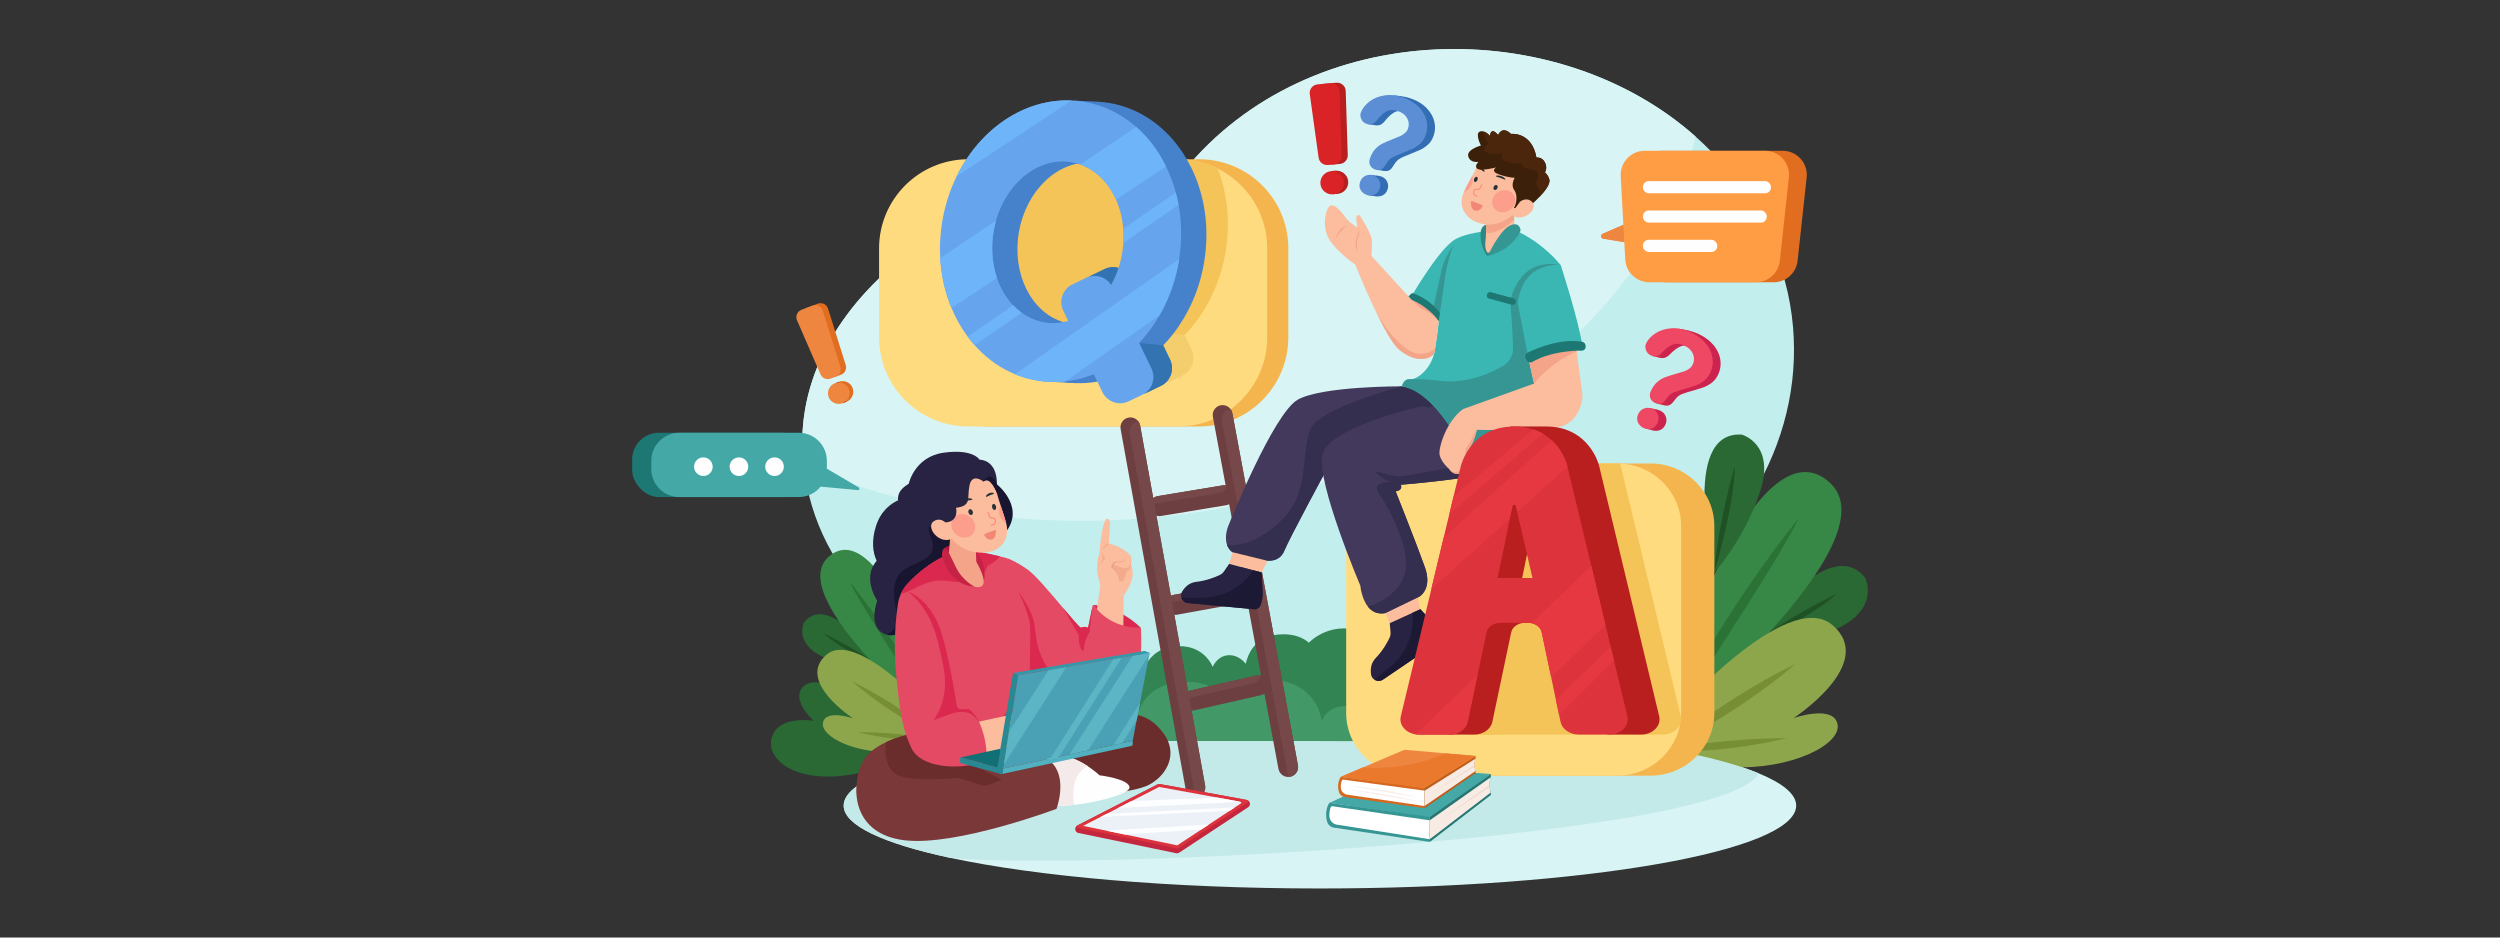 <?xml version="1.0" encoding="UTF-8"?>
<svg id="Capa_1" data-name="Capa 1" xmlns="http://www.w3.org/2000/svg" viewBox="0 0 800 300">
  <rect x="0" y="0" width="800" height="300" fill="#333333" stroke="none"/>
  <defs>
    <style>
      .cls-1 {
        fill: #fbbd9d;
      }

      .cls-2 {
        fill: #1d7772;
      }

      .cls-3 {
        fill: #e54a64;
      }

      .cls-4 {
        fill: #3d2009;
      }

      .cls-5 {
        fill: #42395c;
      }

      .cls-6 {
        fill: #7b3838;
      }

      .cls-7 {
        fill: #fff;
      }

      .cls-8 {
        fill: #f4cd6c;
      }

      .cls-9 {
        fill: #f4a589;
      }

      .cls-10 {
        fill: #5c8ed6;
      }

      .cls-11 {
        fill: #429866;
      }

      .cls-12 {
        fill: #336eb5;
      }

      .cls-13 {
        fill: #52b1c1;
      }

      .cls-14 {
        fill: #8da64c;
      }

      .cls-15 {
        fill: #f4ab8c;
      }

      .cls-16 {
        fill: #107075;
      }

      .cls-17 {
        fill: #4682cc;
      }

      .cls-18 {
        fill: #3598a8;
      }

      .cls-19 {
        fill: #c4263d;
      }

      .cls-20 {
        fill: #da2326;
      }

      .cls-21 {
        fill: #4aa1b5;
      }

      .cls-22 {
        fill: #dd333c;
      }

      .cls-23 {
        fill: #e53841;
      }

      .cls-24 {
        fill: #b81f1e;
      }

      .cls-25 {
        fill: #369694;
      }

      .cls-26 {
        fill: #d8f4f4;
      }

      .cls-27 {
        fill: #ef863f;
      }

      .cls-28 {
        fill: #b2163f;
      }

      .cls-29 {
        fill: #ef4864;
      }

      .cls-30 {
        fill: #ff9d45;
      }

      .cls-31 {
        fill: #282243;
      }

      .cls-32 {
        fill: #ff806d;
      }

      .cls-33 {
        fill: #e06d20;
      }

      .cls-34 {
        fill: #774849;
      }

      .cls-35 {
        fill: #ea792d;
      }

      .cls-36 {
        fill: #2d8782;
      }

      .cls-37 {
        fill: #c3eae9;
      }

      .cls-38 {
        fill: #f28775;
      }

      .cls-39 {
        fill: #fdfeff;
      }

      .cls-40 {
        fill: #ce2e49;
      }

      .cls-41 {
        fill: #4c260c;
      }

      .cls-42 {
        fill: #c2efee;
      }

      .cls-43 {
        fill: #ebf1f7;
      }

      .cls-44 {
        fill: #378747;
      }

      .cls-45 {
        fill: #288993;
      }

      .cls-46 {
        fill: #cc234f;
      }

      .cls-47 {
        fill: #352f4f;
      }

      .cls-48 {
        fill: #f4eaea;
      }

      .cls-49 {
        fill: #c62246;
      }

      .cls-50 {
        fill: #359693;
      }

      .cls-51 {
        fill: #267773;
      }

      .cls-52 {
        fill: #eda085;
      }

      .cls-53 {
        fill: #5bb5c4;
      }

      .cls-54 {
        fill: #1c1935;
      }

      .cls-55 {
        fill: #788e35;
      }

      .cls-56 {
        fill: #5887cc;
      }

      .cls-57 {
        fill: #d8681d;
      }

      .cls-58 {
        fill: #1e5124;
      }

      .cls-59 {
        fill: #3bb7b3;
      }

      .cls-60 {
        fill: #f5b54e;
      }

      .cls-61 {
        fill: #6eb4f9;
      }

      .cls-62 {
        fill: #fc9e8b;
      }

      .cls-63 {
        fill: #eddbd3;
      }

      .cls-64 {
        fill: #3473b2;
      }

      .cls-65 {
        fill: #6d3f41;
      }

      .cls-66 {
        fill: #6b2c2c;
      }

      .cls-67 {
        fill: #328453;
      }

      .cls-68 {
        fill: #f7ebe4;
      }

      .cls-69 {
        fill: #66a4ed;
      }

      .cls-70 {
        fill: #f4c458;
      }

      .cls-71 {
        fill: #ffdb80;
      }

      .cls-72 {
        fill: #44a8a7;
      }

      .cls-73 {
        fill: #263238;
      }

      .cls-74 {
        fill: #2a7236;
      }

      .cls-75 {
        fill: #fefefe;
      }

      .cls-76 {
        fill: #db284e;
      }

      .cls-77 {
        fill: #c15b16;
      }

      .cls-78 {
        fill: #2a6834;
      }

      .cls-79 {
        fill: #181530;
      }
    </style>
  </defs>
  <path class="cls-26" d="M574.78,257.8c0,14.64-68.23,26.51-152.4,26.51-47.83,0-90.52-3.84-118.46-9.83-21.22-4.56-33.94-10.36-33.94-16.68,0-14.64,68.23-26.51,152.4-26.51,63.07,0,117.19,6.66,140.36,16.16,7.75,3.18,12.04,6.67,12.04,10.34Z"/>
  <g>
    <g>
      <path class="cls-78" d="M558.15,207.86s26.24-38.74,38.71-22.97c0,0,5.23,10.28-10.23,16.82-14.75,6.24-28.48,6.15-28.48,6.15Z"/>
      <path class="cls-58" d="M587.91,189.96s-16.47,7.72-29.76,17.9c0,0,20.38-9.63,29.76-17.9Z"/>
    </g>
    <g>
      <path class="cls-44" d="M532.46,234.64s73.7-61.03,53.19-80.09c-21.96-20.42-50.09,54.08-53.19,80.09Z"/>
      <path class="cls-74" d="M575.44,166.01s-26.5,32.37-42.98,68.62c0,0,38.82-58.41,42.98-68.62Z"/>
    </g>
    <g>
      <path class="cls-14" d="M534.9,229.64s36.91-41.96,51.44-29.65c14.54,12.3-12.39,29.78-12.39,29.78,0,0,12.84-4.44,14.07,2,1.24,6.44-14.77,14.67-34.37,13.7-19.61-.97-28.13-2.28-18.75-15.82Z"/>
      <path class="cls-55" d="M574.61,212.46s-17.92,7.83-43.24,27.8c0,0,22.2-9.93,43.24-27.8Z"/>
      <path class="cls-55" d="M571.88,236.21s-19.99-.3-40.51,4.06c0,0,17.35,1.46,40.51-4.06Z"/>
    </g>
  </g>
  <path class="cls-37" d="M562.74,247.46c-10.19,20.89-217.09,31.37-258.82,27.02-21.22-4.56-33.94-10.36-33.94-16.68,0-14.64,68.23-26.51,152.4-26.51,63.07,0,117.19,6.66,140.36,16.16Z"/>
  <g>
    <path class="cls-42" d="M529.44,190.12c-23.06,15.03-51.67,20.94-78.91,17.44,0,0-.01,0-.02,0-5.21-.66-10.32-1.66-15.36-2.99-60.69,39.87-169.89,17.63-178-55.83-.13-1.12-.23-2.26-.3-3.4-3.25-51.81,59.49-94.39,121.57-90.12,.14-.17,.27-.34,.42-.5,40.27-49.47,119.34-50.52,163.74-11.02,14.19,12.63,24.84,29.4,29.54,50.07,8.3,38.16-10.43,75.73-42.68,96.35Z"/>
    <path class="cls-26" d="M542.58,43.7c-14.38,59.04-79.58,109.56-163.38,120.72-44.89,5.97-87.57-.34-122.04-15.68-.13-1.12-.23-2.26-.3-3.4-3.25-51.81,59.49-94.39,121.57-90.12,.14-.17,.27-.34,.42-.5,40.27-49.47,119.34-50.52,163.74-11.02Z"/>
    <g>
      <g>
        <path class="cls-60" d="M412.26,79.5v28.43c0,15.76-12.78,28.54-28.54,28.54h-67.12c-15.76,0-28.54-12.78-28.54-28.54v-28.43c0-15.77,12.78-28.54,28.54-28.54h67.12c1.66,0,3.29,.14,4.88,.42,13.44,2.31,23.67,14.02,23.67,28.13Z"/>
        <path class="cls-71" d="M405.5,79.5v28.43c0,15.76-12.78,28.54-28.54,28.54h-67.12c-15.76,0-28.54-12.78-28.54-28.54v-28.43c0-15.77,12.78-28.54,28.54-28.54h67.12c4.57,0,8.88,1.08,12.72,2.99,9.38,4.67,15.83,14.36,15.83,25.56Z"/>
      </g>
      <ellipse class="cls-70" cx="343.73" cy="76.96" rx="23.9" ry="29.11"/>
      <g>
        <path class="cls-70" d="M390.96,57.75c-.38-1.3-.81-2.57-1.29-3.81-3.01-1.5-6.32-2.49-9.82-2.84-.95-.1-1.92-.15-2.9-.15h-13.6c1.89,1.06,3.59,2.48,5.07,4.17,.23,.27,.46,.54,.68,.82,.14,.18,.28,.37,.42,.55,1.54,2.09,2.77,4.53,3.62,7.2,.41,1.26,.73,2.58,.95,3.94,.56,3.29,.58,6.82-.02,10.42-.56,3.36-1.62,6.48-3.05,9.27-.25,.49-.51,.97-.79,1.44-1.29,2.18-2.82,4.13-4.53,5.77-.27,.26-.54,.51-.82,.75-1.66,1.46-3.46,2.65-5.37,3.51-.07,.04-.14,.07-.21,.1-.99,.44-2,.79-3.04,1.05-.01,0-.03,0-.04,.01-1.3,.32-2.63,.5-3.97,.52-.54,.01-1.08,0-1.62-.05-.48-.04-.95-.1-1.44-.18-.03,0-.06-.01-.1-.02-.44-.07-.87-.17-1.3-.27-.04-.01-.07-.02-.11-.03l-.43-.12c-2.84-.83-5.37-2.37-7.51-4.45-5.59-5.44-8.45-14.55-6.83-24.19,.92-5.49,3.16-10.34,6.21-14.12,1.41-1.75,3-3.26,4.72-4.5,.15-.11,.31-.22,.47-.33,.68-.47,1.38-.9,2.1-1.27h-23.99c-1.98,3.52-3.58,7.37-4.72,11.48-.49,1.78-.9,3.61-1.21,5.49-.26,1.53-.45,3.06-.57,4.57-.5,6.1,.09,12.01,1.58,17.47,.93,3.43,2.23,6.68,3.84,9.69,.57,1.05,1.17,2.07,1.81,3.05,2.82,4.34,6.36,8.03,10.48,10.83,3.62,2.46,7.68,4.22,12.09,5.12,.37,.08,.75,.15,1.13,.21,0,.01,.01,.01,.02,.01,.96,.16,1.93,.28,2.89,.35,.14,.01,.27,.02,.41,.03,.33,.02,.65,.03,.97,.05,1.96,.07,3.9-.03,5.81-.3,.36-.05,.73-.11,1.09-.17,1.9-.33,3.77-.83,5.6-1.48,.28-.1,.57-.2,.85-.31,.26-.1,.53-.21,.79-.31,.73-.29,1.44-.61,2.15-.95,1.62-.79,3.2-1.69,4.72-2.72,.33-.22,.65-.43,.97-.66,.29-.21,.58-.42,.86-.64,1.8-1.35,3.52-2.87,5.12-4.54h0c6.54-6.79,11.32-16,13.1-26.61,1.34-8.01,.81-15.84-1.24-22.86Z"/>
        <path class="cls-8" d="M378.35,120.21l-4.34,2.08c-.26,.13-.53,.23-.8,.32h-.02l-1.04-9.54-.72-6.62,7.67,.77h0s2.19,4.57,2.19,4.57c1.51,3.14,.19,6.91-2.95,8.42Z"/>
      </g>
      <g>
        <polygon class="cls-56" points="334.46 122.12 344.33 122.61 341.73 120.69 334.46 122.12"/>
        <path class="cls-64" d="M371.45,123.49l-4.34,2.08c-.26,.13-.53,.23-.8,.32,0,0-.02,.01-.03,.01-2.95,.93-6.2-.42-7.58-3.28l-1.1-2.29-1.69-3.52-6.53-13.58-1.6-3.34-1.6-3.33c-1.38-2.87-.4-6.26,2.18-7.97,.25-.17,.5-.31,.77-.44l4.34-2.09c1.45-.7,3.05-.79,4.48-.37,1.66,.48,3.12,1.64,3.93,3.33l1.45,3.03,5.77,11.99,3.11,6.47h0s2.19,4.57,2.19,4.57c1.51,3.14,.19,6.91-2.95,8.42Z"/>
        <path class="cls-17" d="M382.4,56.31c-.74-1.81-1.59-3.54-2.54-5.2-.03-.05-.06-.1-.09-.15-.69-1.19-1.43-2.34-2.22-3.44-5.49-7.65-13.33-13.02-22.62-14.58-1.27-.21-2.53-.34-3.79-.41h-.1s-.03-.01-.05-.02l-7.36-.31h-.18s-.01,0-.01,0l1.02,.68c-1.3,.2-2.58,.47-3.85,.82-7.56,2.06-14.5,6.69-19.95,13.16-1.1,1.3-2.13,2.66-3.1,4.11-2.78,4.13-5.01,8.83-6.51,13.94-.6,2.04-1.09,4.15-1.45,6.31-.34,2.01-.55,4.01-.66,5.98-.33,6,.38,11.81,1.98,17.14,1.02,3.45,2.42,6.71,4.15,9.7,.58,1.02,1.21,2.01,1.88,2.97,2.97,4.3,6.68,7.91,10.95,10.58,2.88,1.79,6.01,3.15,9.36,4.01,.88,.22,1.77,.42,2.68,.57,0,0,.02,0,.02,0,0,0,.01,0,.02,0,1.45,.25,2.89,.39,4.33,.43,2.08,.07,4.15-.05,6.17-.37,.22-.03,.45-.07,.67-.11h0c2.2-.38,4.35-.98,6.45-1.78,2.09-.79,4.11-1.78,6.05-2.97,.54-.32,1.07-.66,1.6-1.01,.62-.41,1.23-.85,1.84-1.3,1.69-1.27,3.3-2.68,4.83-4.24,.1-.1,.2-.2,.3-.3,1.11-1.15,2.17-2.37,3.17-3.66,4.91-6.29,8.46-14.14,9.93-22.95,1.65-9.86,.46-19.43-2.9-27.58Zm-14.78,19.86v.05c-.01,1.68-.15,3.4-.45,5.13-.66,3.95-2,7.57-3.84,10.7-.25,.42-.5,.82-.76,1.22-1.11,1.69-2.38,3.22-3.77,4.56-.81,.78-1.67,1.5-2.56,2.14-1.84,1.33-3.82,2.35-5.89,2.98-.32,.1-.65,.2-.97,.28-.48,.12-.97,.22-1.46,.3-1.84,.3-3.72,.31-5.61,0-.03,0-.07-.01-.1-.02h0c-.63-.11-1.25-.25-1.85-.42t-.01,0c-10.23-3-16.56-15.31-14.33-28.64,1.13-6.74,4.25-12.52,8.43-16.52,2.76-2.65,5.99-4.52,9.41-5.37,.3-.07,.61-.14,.91-.2h.01c.53-.11,1.07-.19,1.61-.24,1.48-.15,2.99-.11,4.51,.15,2.57,.43,4.92,1.43,7.01,2.88,1.88,1.31,3.54,2.98,4.93,4.94,.69,.97,1.31,2.01,1.86,3.11,.29,.57,.55,1.15,.8,1.76,0,.01,.01,.02,.01,.03,.43,1.04,.79,2.13,1.1,3.25,.35,1.3,.61,2.65,.78,4.04,.16,1.27,.23,2.57,.23,3.9Z"/>
        <path class="cls-69" d="M347.77,99.88s-.05,.03-.08,.05c.04,0,.07,.02,.11,.03,.43,.1,.86,.2,1.3,.27,.03,0,.07,.01,.1,.02,.48,.08,.95,.14,1.44,.18,.15-1.14,.33-2.28,.52-3.4-1.06,1.07-2.2,2.03-3.39,2.85Zm29.36-34.33c-.25-1.36-.55-2.69-.9-4-.57-2.11-1.28-4.16-2.12-6.12-.31-.73-.64-1.45-.98-2.15-.11-.23-.23-.47-.35-.7-.28-.55-.57-1.1-.88-1.63-2.24-3.96-5.05-7.46-8.32-10.34-4.71-4.13-10.38-6.98-16.72-8.04-1.08-.18-2.16-.3-3.22-.38-.06,0-.12,0-.18-.01h-.01c-.17-.01-.34-.02-.51-.02-13.2-.62-25.76,6.78-33.69,18.8-.25,.38-.5,.76-.74,1.15-.86,1.38-1.66,2.83-2.39,4.32-1.89,3.86-3.34,8.07-4.25,12.56-.13,.61-.25,1.23-.35,1.85-.67,3.98-.87,7.92-.65,11.73,.32,5.68,1.57,11.09,3.61,15.99,1.38,3.33,3.13,6.41,5.19,9.19,.7,.94,1.44,1.85,2.21,2.71,3.17,3.57,6.92,6.47,11.15,8.5,.58,.29,1.15,.54,1.75,.78,.07,.03,.14,.06,.21,.09,.67,.27,1.36,.53,2.06,.75,1.57,.52,3.19,.92,4.86,1.2,.06,.02,.11,.02,.18,.03,.8,.13,1.6,.23,2.39,.3,.83,.07,1.66,.11,2.49,.12,.99,.01,1.99-.02,2.97-.1h.03c.3-.02,.61-.05,.91-.09,.76-.08,1.52-.19,2.28-.32,2.34-.41,4.65-1.07,6.88-1.96,.06-.02,.12-.05,.18-.07,.31-.13,.63-.26,.94-.39,1.63-.71,3.22-1.55,4.76-2.5,3.12-1.92,6.01-4.29,8.62-7.07h0c1.65-1.76,3.17-3.65,4.56-5.7,0,0,0,0,0,0,.69-1.01,1.35-2.06,1.96-3.14,1.95-3.38,3.54-7.08,4.71-11.03,.22-.75,.43-1.52,.62-2.29,.3-1.19,.56-2.41,.77-3.65,.03-.13,.05-.26,.07-.39,.03-.2,.06-.41,.1-.61,.07-.44,.13-.87,.18-1.32h0c.73-5.53,.57-10.95-.37-16.04Zm-52.95,32.13c-2.24-2.37-4-5.35-5.15-8.72-1.52-4.45-1.98-9.58-1.09-14.87,.2-1.18,.46-2.34,.78-3.46,1.07-3.81,2.8-7.22,4.98-10.07,.33-.43,.66-.84,1.01-1.24,4.79-5.55,11.41-8.53,18.1-7.41,.51,.09,1.01,.19,1.5,.32,.15,.04,.3,.08,.44,.12t.01,0c.29,.08,.57,.17,.85,.27,1.92,.67,3.68,1.67,5.27,2.95,2.61,2.1,4.74,4.95,6.23,8.28,1.17,2.59,1.94,5.47,2.26,8.52,.03,.27,.06,.55,.08,.82h0c.11,1.48,.13,2.98,.03,4.51-.07,1.08-.19,2.18-.38,3.28-.27,1.62-.66,3.2-1.15,4.69h0c-.63,1.96-1.44,3.79-2.4,5.49,0,0,0,0,0,0-1.24,2.21-2.72,4.17-4.39,5.85-1.06,1.07-2.2,2.03-3.39,2.85-.03,.02-.05,.03-.08,.05-1.83,1.27-3.8,2.21-5.86,2.79h0c-.48,.15-.97,.27-1.46,.36h-.02c-2,.39-4.05,.44-6.11,.09-.47-.08-.94-.18-1.4-.29-2.14-.55-4.12-1.5-5.89-2.78-.98-.71-1.9-1.52-2.75-2.42Z"/>
        <path class="cls-64" d="M372.21,110.51h0s-7.67-.78-7.67-.78l.72,6.62,1.04,9.54h.02c.27-.08,.54-.19,.8-.32l4.34-2.08c3.14-1.51,4.46-5.28,2.95-8.42l-2.19-4.56Z"/>
        <path class="cls-69" d="M366.68,114.22l-2.16-4.48-4.14-8.63-4.44-9.24c-.11-.24-.25-.47-.39-.69-1.69-2.64-5.12-3.66-8.02-2.27l-4.34,2.09c-3.14,1.51-4.46,5.27-2.95,8.41l1.59,3.32,4.25,8.84,3.95,8.2,2.56,5.32,.18,.38c1.51,3.14,5.27,4.46,8.41,2.95l4.34-2.09c3.14-1.5,4.46-5.27,2.95-8.41l-1.78-3.71Z"/>
        <path class="cls-61" d="M317.95,74.09c.2-1.19,.46-2.34,.78-3.47l-17.86,11.95c.32,5.68,1.57,11.09,3.61,15.99l14.56-9.6c-1.51-4.45-1.98-9.58-1.09-14.87Z"/>
        <path class="cls-61" d="M363.58,40.62l-17.95,12.01c5.06,1.77,9.1,5.87,11.49,11.23l16.02-10.57c-2.41-4.93-5.65-9.24-9.55-12.67Z"/>
        <path class="cls-61" d="M306.12,56.44l36.81-24.28c-15.1-.71-29.37,9.07-36.81,24.28Z"/>
        <path class="cls-61" d="M324.19,97.69l-14.52,10.08c.69,.94,1.43,1.84,2.2,2.71l15.07-10.37c-.98-.71-1.9-1.52-2.75-2.42Z"/>
        <path class="cls-61" d="M359.46,73.2h0c.11,1.47,.13,2.98,.03,4.51l17.65-12.15c-.25-1.36-.55-2.69-.9-4l-16.78,11.64Z"/>
        <path class="cls-61" d="M324.98,119.84c.68,.28,1.36,.53,2.06,.75,1.57,.52,3.19,.92,4.86,1.2,.06,.01,.11,.02,.17,.03,2.65,.43,5.29,.53,7.88,.32,.31-.02,.61-.05,.92-.09l30.19-21.16c1.95-3.38,3.54-7.08,4.71-11.03,.22-.75,.43-1.51,.62-2.29,.3-1.19,.56-2.41,.77-3.65,.03-.13,.05-.26,.07-.39,.04-.2,.07-.41,.1-.62l-52.55,36.84c.07,.03,.14,.05,.2,.08Z"/>
      </g>
    </g>
    <g>
      <path class="cls-78" d="M557.35,139.07c-20.06-1.25-8.76,44.15-8.76,44.15,0,0,9.24-10.16,14.45-25.3,5.46-15.87-5.69-18.85-5.69-18.85Z"/>
      <path class="cls-58" d="M555.15,149.12s-5.25,17.41-6.56,34.1c0,0,6.45-21.6,6.56-34.1Z"/>
    </g>
    <path class="cls-67" d="M437.75,202.97c-11.42-5.45-18.92,2.71-18.92,2.71,0,0-3.5-3.73-11.23-2.44-7.73,1.3-8.95,9.19-8.95,9.19,0,0-2.15-3.04-5.7-2.75-3.55,.29-4.88,3.73-4.88,3.73,0,0-2.96-7.96-13.04-6.45-10.08,1.51-10.5,12.91-10.5,12.91,0,0-10.34-7.71-16.09,1.26-2.82,4.4-1.14,8.31,1.32,11.14,2.54,2.94,5.91,4.74,5.91,4.74l77.29,.14c3.87-1,6.83-3.49,8.87-6.72,5.65-8.92,4.3-23.46-4.08-27.46Z"/>
    <path class="cls-11" d="M422.97,230.86s-.65-8.12-8.75-11.74c-8.1-3.62-14.81,.74-14.81,.74-6.93-3.32-9.71,1.73-9.71,1.73,0,0-3.07-4.33-13.02-3.21-9.96,1.11-12.16,9-12.16,9-7.28-1.5-11.93,1.49-14.77,4.88,2.54,2.94,5.91,4.74,5.91,4.74l77.29,.14c3.87-1,6.83-3.49,8.87-6.72-1.4-1.43-3.26-2.68-5.71-3.5-10.95-3.7-13.15,3.93-13.15,3.93Z"/>
    <g>
      <path class="cls-60" d="M528.12,148.3h-66.24c-11.3,0-20.47,8.98-20.47,20.06v59.79c0,11.08,9.16,20.06,20.47,20.06h66.24c11.3,0,20.47-8.98,20.47-20.06v-59.79c0-11.08-9.16-20.06-20.47-20.06Z"/>
      <path class="cls-71" d="M517.49,148.3h-66.24c-11.3,0-20.47,8.98-20.47,20.06v59.79c0,11.08,9.16,20.06,20.47,20.06h66.24c11.3,0,20.47-8.98,20.47-20.06v-59.79c0-11.08-9.16-20.06-20.47-20.06Z"/>
    </g>
    <g>
      <g>
        <path class="cls-65" d="M392.62,155.35c-.41-.1-.85-.12-1.29-.05l-20.84,3.45c-1.33,.22-2.33,1.22-2.62,2.45-.04,.17-.07,.35-.08,.53-.01,.24,0,.48,.04,.73,.29,1.76,1.95,2.95,3.71,2.66l20.85-3.45c1.51-.25,2.6-1.51,2.69-2.98,.02-.25,0-.49-.04-.74-.21-1.31-1.2-2.32-2.43-2.61Z"/>
        <path class="cls-34" d="M391.33,155.31l-20.84,3.45c-1.33,.22-2.33,1.22-2.62,2.45,.41,.09,.84,.11,1.28,.04l20.85-3.45c1.33-.22,2.33-1.22,2.62-2.45-.41-.1-.85-.12-1.29-.05Z"/>
      </g>
      <g>
        <path class="cls-65" d="M398.64,186.44c-.41-.1-.85-.12-1.29-.05l-21.73,3.95c-1.33,.22-2.33,1.22-2.62,2.45-.04,.17-.07,.35-.08,.53-.01,.24,0,.48,.04,.73,.29,1.76,1.95,2.95,3.71,2.66l21.73-3.95c1.51-.25,2.6-1.51,2.69-2.98,.02-.25,0-.49-.04-.74-.21-1.31-1.2-2.32-2.43-2.61Z"/>
        <path class="cls-34" d="M397.35,186.39l-21.73,3.95c-1.33,.22-2.33,1.22-2.62,2.45,.41,.09,.84,.11,1.28,.04l21.73-3.95c1.33-.22,2.33-1.22,2.62-2.45-.41-.1-.85-.12-1.29-.05Z"/>
      </g>
      <g>
        <path class="cls-65" d="M403.43,216.13c-.41-.08-.85-.08-1.29,.01l-21.53,4.89c-1.31,.28-2.28,1.32-2.51,2.57-.03,.17-.05,.35-.06,.53,0,.24,.02,.48,.07,.73,.37,1.75,2.08,2.86,3.82,2.5l21.54-4.89c1.5-.32,2.53-1.62,2.56-3.09,0-.25-.02-.49-.07-.73-.27-1.3-1.3-2.27-2.54-2.51Z"/>
        <path class="cls-34" d="M402.14,216.14l-21.53,4.89c-1.31,.28-2.28,1.32-2.51,2.57,.41,.08,.84,.07,1.28-.02l21.54-4.89c1.31-.28,2.28-1.32,2.51-2.56-.41-.08-.85-.08-1.29,.01Z"/>
      </g>
      <g>
        <path class="cls-65" d="M364.85,136.18c-.09-.5-.29-.95-.58-1.33-.2-.28-.45-.52-.73-.71-.67-.47-1.52-.67-2.38-.52-1.73,.31-2.87,1.96-2.56,3.68l20.8,115.22c.3,1.66,1.82,2.78,3.47,2.59,.07,0,.14-.01,.21-.03,1.73-.31,2.87-1.96,2.56-3.68l-20.8-115.22Z"/>
        <path class="cls-34" d="M364.85,136.18c-.09-.5-.29-.95-.58-1.33-.07,0-.14,.01-.21,.03-1.72,.31-2.87,1.96-2.56,3.69l20.8,115.21c.09,.5,.29,.95,.58,1.33,.07,0,.14-.01,.21-.03,1.73-.31,2.87-1.96,2.56-3.68l-20.8-115.22Z"/>
      </g>
      <g>
        <path class="cls-65" d="M394.35,132.2c-.1-.5-.3-.95-.6-1.32-.2-.28-.45-.51-.73-.7-.68-.46-1.52-.66-2.38-.5-1.72,.33-2.85,1.99-2.52,3.71l20.99,112.66c.32,1.66,1.85,2.76,3.5,2.55,.07,0,.14-.02,.21-.03,1.72-.33,2.85-1.99,2.52-3.71l-20.99-112.66Z"/>
        <path class="cls-34" d="M394.35,132.2c-.1-.5-.3-.95-.6-1.32-.07,0-.14,.02-.21,.03-1.72,.33-2.85,1.99-2.52,3.72l20.99,112.65c.1,.5,.3,.95,.6,1.32,.07,0,.14-.02,.21-.03,1.72-.33,2.85-1.99,2.52-3.71l-20.99-112.66Z"/>
      </g>
    </g>
    <g>
      <path class="cls-5" d="M458.44,126.41l-2.54-3.35-7.27,.56s-25.35-.1-33.26,4.22c-7.9,4.32-22.27,40.33-22.27,40.33,0,0-1.44,3.3-.46,6.13h0c.3,.88,.83,1.71,1.71,2.39l10.92,2.67s4.12,.8,5.71-3.13c1.59-3.93,14.29-27.42,14.29-27.42l19.64-5.79,21.33-6.29-5.9-7.8-1.9-2.51Z"/>
      <g>
        <path class="cls-1" d="M394.5,176.54l-1.18,3.9,10.41,2.77,1.78-3.6s-6.39-3.87-11.01-3.07Z"/>
        <path class="cls-31" d="M401.06,182.5l-7.74-2.06-1.64,2.39c-.34,.5-.82,.91-1.36,1.17-1.37,.65-4.22,1.82-7.58,2.2-2.19,.25-3.6,1.67-4.47,3.12-.37,.62-.42,1.31-.23,1.93,.27,.9,1.06,1.63,2.12,1.73l21.19,1.98c.81,.07,1.58-.37,1.91-1.12,.34-.75,.69-1.84,.77-3.32,.06-1.05-.31-7.32-.31-7.32l-2.66-.71Z"/>
        <path class="cls-54" d="M401.06,182.5c-1.01,1.59-6.24,8.84-16.88,8.79-2.45-.01-4.47-.02-6.14-.04,.27,.9,1.06,1.63,2.12,1.73l21.19,1.98c.81,.07,1.58-.37,1.91-1.12,.34-.75,.69-1.84,.77-3.32,.06-1.05-.31-7.32-.31-7.32l-2.66-.71Z"/>
      </g>
      <path class="cls-47" d="M448.62,123.62s-26.81,7.03-29.35,13.8c-2.55,6.77-1.04,16.41-5.24,23.91-4.11,7.34-14.59,14.28-21.4,12.97,.3,.88,.83,1.71,1.71,2.39l10.92,2.67s4.12,.8,5.71-3.13c1.59-3.93,14.29-27.42,14.29-27.42l19.64-5.79,5.59-8.68,9.84-5.42-1.9-2.51-9.81-2.79Z"/>
      <g>
        <path class="cls-1" d="M443.15,195.66l1.56,3.76,9.8-4.48-.91-3.91s-7.39,1.07-10.45,4.63Z"/>
        <path class="cls-31" d="M459.41,200.4c-.62-.85-4.89-5.45-4.89-5.45l-2.51,1.14-7.29,3.33,.25,2.88c.05,.6-.05,1.22-.31,1.77-.64,1.37-2.1,4.09-4.45,6.52-1.54,1.58-1.71,3.58-1.47,5.25,.11,.72,.51,1.28,1.05,1.64,.78,.52,1.86,.58,2.74-.01l17.62-11.94c.67-.46,.98-1.29,.76-2.08-.21-.8-.64-1.86-1.52-3.05Z"/>
        <path class="cls-54" d="M459.41,200.4c-.62-.85-4.89-5.45-4.89-5.45l-2.51,1.14c.23,1.87,.8,10.8-7.44,17.52-1.9,1.55-3.46,2.82-4.76,3.87,.78,.52,1.86,.58,2.74-.01l17.62-11.94c.67-.46,.98-1.29,.76-2.08-.21-.8-.64-1.86-1.52-3.05Z"/>
      </g>
      <g>
        <path class="cls-5" d="M423.13,145.61c-1.8,8.99,12.17,41.78,12.17,41.78,0,0,.35,4.1,2.44,6.74,1.18,1.5,2.93,2.53,5.49,2.08l11.03-5.34s4.14-2.43,1.71-9.29c-2.42-6.87-9.38-24.36-9.38-24.36,0,0,2.36-.15,1.67-2.1,0,0,25.32-1.98,33.5-5.21,1.89-.74,3.37-1.94,4.54-3.34,3.89-4.69,4.25-11.65,4.25-11.65l-35.94-4.86s-29.7,6.59-31.5,15.58Z"/>
        <path class="cls-47" d="M470.03,148.4s-18.9,3.91-22.19,4.01c-3.28,.11-8.78-2.56-7.11-.85,1.67,1.72,4.21,2.68,4.21,2.68,0,0-6.47-.12-3.61,3.85,2.86,3.98,11.05,18.76,7.89,26.54-2.51,6.14-8.88,8.69-11.46,9.5,1.18,1.5,2.93,2.53,5.49,2.08l11.03-5.34s4.14-2.43,1.71-9.29c-2.42-6.87-9.38-24.36-9.38-24.36,0,0,2.36-.15,1.67-2.1,0,0,25.32-1.98,33.5-5.21,1.89-.74,3.37-1.94,4.54-3.34l-16.1-7.99-.18,9.84Z"/>
      </g>
      <g>
        <path class="cls-59" d="M499.42,84.83c-6.58-7.98-14.75-11.23-14.75-11.23,0,0-14.51-.43-19.81,3.52-5.3,3.95-13.57,18.34-13.57,18.34,6.28,2.61,9.11,7.26,9.11,7.26,0,0-.27,3.47-1.25,9.38-.95,5.72-5.44,9.23-7.68,9.26-.07,0-.14,0-.21,0-.3-.03-.56,0-.8,.05-1.48,.38-1.83,2.22-1.83,2.22,3.35,.49,8.11,2.98,13.7,10.57,.61,.83,1.23,1.72,1.86,2.67,.13,.19,.25,.38,.38,.58,6.57,10.15,13.87,12.31,15.49,14.48,1.62,2.18,4.16,1.33,4.16,1.33,7.09-2.11,8.72-15.78,8.72-15.78,.04-1.61-.15-3.67-.45-5.89-.98-7.26-3.22-16.18-3.22-16.18,6.9-4.2,17.2-4.27,17.2-4.27-1.36-8.91-7.04-26.31-7.04-26.31Z"/>
        <path class="cls-36" d="M473.9,73.74c-.4,1.61-.02,5.87,2.12,8.24l1.94-2.37-2.28-7.76s-1.39,.28-1.78,1.9Z"/>
        <g>
          <g>
            <path class="cls-1" d="M484.48,68.31l-8.89,2.88s.06,1.11-.04,3.12c-.04,.91-.11,2.01-.24,3.26-.08,.76-.02,1.54,.18,2.28,.15,.55,.38,1.04,.7,1.04,.71-.02,6.79-2.27,8.49-7.29l-.12-3.32-.07-1.97Z"/>
            <path class="cls-9" d="M475.58,71.19s.06,1.11-.04,3.12c.23,.17,.61,.28,1.24,.26,1.77-.07,5.28-1.79,7.77-4.29l-.07-1.97-8.89,2.88Z"/>
          </g>
          <g>
            <g>
              <path class="cls-1" d="M480.96,48.42s-5.49-1.63-8.14,4.44c-.5,1.15-1.16,2.38-1.85,3.66,0,0,0,.01,0,.02-.86,1.59-1.77,3.25-2.5,4.86-.05,.1-.09,.21-.14,.31-1.66,3.8,.14,7.37,3.33,9.01,5.84,2.99,11.57-.49,13.64-3.27,2.07-2.77,8.96-16.74-4.33-19.02Z"/>
              <ellipse class="cls-62" cx="481.19" cy="64.41" rx="3.81" ry="3.43" transform="translate(35.61 257.17) rotate(-31.02)"/>
              <path class="cls-62" d="M470.97,56.51s0,.01,0,.02c-.86,1.59-1.77,3.25-2.5,4.86,.98-.3,1.87-1.04,2.39-2.09,.48-.99,.53-2.06,.23-2.98-.04,.06-.07,.13-.11,.19Z"/>
              <g>
                <path class="cls-73" d="M479,59.26c-.3-.18-.73,0-.96,.41-.24,.41-.19,.88,.11,1.06,.29,.18,.72,0,.96-.41,.24-.41,.19-.88-.11-1.06Z"/>
                <path class="cls-73" d="M472.61,56.6c-.28-.13-.67,.12-.86,.57-.2,.44-.12,.91,.16,1.04,.28,.13,.67-.12,.86-.57,.19-.44,.12-.91-.16-1.04Z"/>
                <path class="cls-73" d="M480.39,56.36c-.51-.18-.99-.22-1.3-.19-.32,.04-.46,.14-.42,.22,.1,.19,.76,.28,1.5,.55,.74,.25,1.31,.59,1.51,.51,.09-.04,.05-.21-.17-.43-.21-.22-.61-.49-1.12-.67Z"/>
                <path class="cls-73" d="M474.3,53.8c-.34-.22-.71-.31-.96-.31-.26,0-.4,.08-.39,.17,.02,.18,.51,.34,1.01,.67,.5,.31,.85,.69,1.03,.63,.08-.03,.1-.19,0-.42-.1-.23-.34-.52-.68-.74Z"/>
                <path class="cls-32" d="M474.27,59.02c-.07-.04-.16-.02-.19,.05l-.61,1.04c-.11,.19-.27,.33-.46,.4-.17,.06-.34,.05-.48-.03-.28-.16-.66-.03-.86,.29l-.04,.07c-.18,.3-.25,.64-.2,.96,.05,.31,.2,.56,.43,.72,.02,.01,.03,.02,.05,.03l.64,.38c.07,.04,.16,.02,.2-.05,.04-.07,.02-.16-.05-.2l-.64-.38c-.19-.11-.31-.3-.34-.55-.04-.25,.02-.53,.17-.78l.04-.07c.11-.19,.32-.28,.47-.19,.21,.13,.47,.14,.73,.05,.25-.09,.46-.28,.6-.52l.61-1.04c.04-.07,0-.16-.05-.2Z"/>
              </g>
              <path class="cls-38" d="M472.38,67.46c1.41,.07,2.15-1.67,2.15-1.67-1.45-.78-3.79-1.49-3.79-1.49-.18,1.37,.23,3.09,1.64,3.16Z"/>
            </g>
            <path class="cls-4" d="M494.4,55.18c.37-.79,.53-1.65,.25-2.5-.87-2.69-2.98-2.24-2.98-2.24-1.51-8.41-8.14-7.58-8.14-7.58-2.99-2.83-4.12,.37-4.12,.37-2.43-2.93-2.63,.25-2.63,.25,0,0-.7-.85-1.61-1.27-.5-.23-1.08-.33-1.64-.1-1.59,.67,.36,4.47,.36,4.47,0,0-4.66,1.21-4.04,3.47,.61,2.24,3.28,1.74,3.28,1.74,0,0-1.18,1.02-.67,1.89,.06,.1,.13,.19,.23,.28,.22,.2,.65,.3,1.17,.32,.29,.02,.61,0,.94-.02,1.72-.12,3.82-.64,3.98-.68,0,0,0,0,0,0-.05,.03-2.07,1.2,.94,2.25,3.05,1.07,4.99,1.06,4.99,1.06,0,0-1.38,2.23-.19,3.86,1.2,1.63,.78,4.44-.04,5.71,0,0,.26,.65,1.29-.8l.49,.26,2.04,1.07s.92-.74,2.12-1.83c.67-.61,1.43-1.33,2.15-2.09,1.91-2,3.64-4.3,3.19-5.71-.32-1.03-.84-1.7-1.36-2.14Z"/>
            <path class="cls-1" d="M490.21,64.55c-1.9-1.69-3.83,.03-3.83,.03l-2.85,4.05c3.66,3.1,9.12-1.91,6.67-4.08Z"/>
            <path class="cls-41" d="M494.4,55.18c.37-.79,.53-1.65,.25-2.5-.87-2.69-2.98-2.24-2.98-2.24-1.51-8.41-8.14-7.58-8.14-7.58-2.99-2.83-4.12,.37-4.12,.37-2.43-2.93-2.63,.25-2.63,.25,0,0-.7-.85-1.61-1.27-.41,.18-.51,1.01,1.08,3.8,0,0-2.8,2.02-.31,2.84,.11,.03,.22,.07,.32,.1,2.38,.66,4.59,.04,4.59,.04,0,0-.89,1.87,1.04,2.69,1.94,.83,4.95,.48,4.95,.48,0,0,0,1.35,1.67,1.77,.15,.04,.31,.07,.48,.1,1.56,.2,2.53,.4,2.98,1.01,.16,.23,.25,.51,.28,.87,.05,.88-.51,1.61-.59,2.45-.02,.2-.02,.41,.03,.62,.01,.04,.02,.08,.04,.13,.06,.22,.17,.46,.35,.71,.87,1.23,.89,1.84,.5,3.23,1.91-2,3.64-4.3,3.19-5.71-.32-1.03-.84-1.7-1.36-2.14Z"/>
          </g>
        </g>
        <path class="cls-50" d="M483,72.29c-3.3,1.72-6.98,9.68-6.98,9.68,8.67-2.36,10.57-8.3,10.57-8.3,0,0-.29-3.11-3.59-1.39Z"/>
        <path class="cls-50" d="M483.24,96.58s.72,6.56,.94,14.82c0,.01,0,.02,0,.04,.06,2.28-1.17,4.39-3.12,5.56-3.98,2.38-11.57,5.91-20.3,4.85-3.94-.47-6.98-.58-9.3-.49-.35,.01-.69,.03-1.01,.05-1.48,.38-1.83,2.22-1.83,2.22,3.35,.49,8.11,2.98,13.7,10.57h0c.28,.38,.56,.77,.84,1.17,.06,.09,.13,.18,.19,.28,.26,.38,.53,.77,.8,1.18,.01,.02,.02,.03,.03,.05h0c.13,.19,.25,.38,.38,.58,6.57,10.15,13.87,12.31,15.49,14.48,1.62,2.18,4.16,1.33,4.16,1.33,7.09-2.11,8.72-15.78,8.72-15.78,.04-1.61-.15-3.67-.45-5.89l-1.57-8.86-1.65-7.32-3.59-18.48c1.85-13.77,13.75-12.1,13.75-12.1-13.91-2.76-16.18,11.75-16.18,11.75Z"/>
        <path class="cls-1" d="M504.51,112.43c-.1-.74-.16-1.18-.16-1.18-9.72,.38-15.08,4.16-15.08,4.16l1.65,7.32-22.73,8.17c-5.27,3.77-7.97,12.32-7.52,14.63,.45,2.31,2.97,4.49,2.97,4.49,0,0,.19,.32,.57,.7h0c.34,.34,.84,.69,1.5,.88,1.4,.39,1.91-.69,1.91-.69,.54,.08,.79-.43,.79-.43,.95-.71,.49-5.01,2.06-7.44,1.56-2.43,2.1-5.5,2.1-5.5,0,0,19.31,.52,26.03-.8,6.73-1.32,8.05-8.74,7.76-10.85-.24-1.7-1.42-10.29-1.86-13.46Z"/>
        <path class="cls-9" d="M489.27,115.41l1.65,7.32c5.03-6.24,11.31-9.32,13.59-10.3-.1-.74-.16-1.18-.16-1.18-9.72,.38-15.08,4.16-15.08,4.16Z"/>
        <path class="cls-1" d="M451.29,95.46l-12.45-13.6s.43-3.53-.02-5.77c-.37-1.78-2.64-5.51-3.58-6.98-.27-.43-.92-.39-1.12,.08-.12,.27-.17,.66-.09,1.19,.23,1.5,.35,2.31,.36,2.4-.15-.09-2.6-1.48-3.82-3.2-1.26-1.77-3.42-4.33-4.83-3.81-1.41,.52-2.97,6.65-.38,10.84,2.6,4.19,8.32,8.05,8.32,8.05,0,0,2.37,5.98,5.34,12.39,.23,.48,.45,.97,.68,1.46l.07,.14c2.7,5.71,5.77,11.41,7.95,13.23,4.86,4.03,9.25,3.47,11.15,1.39,0,0,.14-.64,.33-1.73,.35-1.91,.87-5.2,1.18-8.83,0,0-2.87-5.2-9.11-7.26Z"/>
        <path class="cls-9" d="M451.29,95.46l3.12,3.06s3.15,1.19,5.98,4.2c0,0-2.13-4.91-9.1-7.26Z"/>
        <path class="cls-9" d="M434.56,73.15s.14,1.29,.1,1.62-1.94,3.13-.11,5.73c0,0-1.13-2.59,.45-5.59l-.44-1.76Z"/>
        <path class="cls-9" d="M427.42,76.42c.98-2.07,3.54-4.28,3.54-4.28-3.07,1.1-3.54,4.28-3.54,4.28Z"/>
        <path class="cls-9" d="M439.78,98.65c2.7,5.71,5.77,11.41,7.95,13.23,4.86,4.03,9.25,3.47,11.15,1.39,0,0,.14-.64,.33-1.73-.87,.81-2.37,1.65-4.84,1.67-4.43,.03-10.83-6.97-14.6-14.56Z"/>
        <path class="cls-9" d="M469.01,143.9c-.11,.77-.35,5.28-.87,5.93-.52,.65-1.46,.87-1.46,.87,0,0-.79,.93-2.47,.01,.34,.33,.84,.69,1.5,.88,1.4,.39,1.91-.69,1.91-.69,.54,.08,.79-.43,.79-.43,.95-.71,.49-5.01,2.06-7.44,1.56-2.43,2.1-5.5,2.1-5.5,0,0-.62,.69-1.36,2.4-.73,1.71-2.1,3.21-2.21,3.97Z"/>
        <path class="cls-50" d="M458.38,99.89s1.24,1.36,2.01,2.83l2.11-14.45s1.06-7.41,3.17-10.58c0,0-3.33,4.26-4.31,8.47-.98,4.21-2.98,13.73-2.98,13.73Z"/>
        <rect class="cls-2" x="479.35" y="90.73" width="2.11" height="9.53" rx=".92" ry=".92" transform="translate(262.94 534.38) rotate(-74.88)"/>
        <path class="cls-2" d="M507.36,110.48c-.05-.56-.48-1.01-1.05-1.11-6.99-1.22-14.78,2.17-17.55,3.54-.59,.29-.84,.98-.57,1.58l.35,.77c.31,.68,1.16,.93,1.81,.55,5.67-3.27,12.85-3.62,15.8-3.61,.74,0,1.31-.6,1.25-1.32l-.04-.39Z"/>
        <path class="cls-2" d="M452.23,93.86c-.24-.08-.5-.02-.67,.15l-.85,.83,1.1,1.14c6.02,2.64,8.58,6.75,8.58,6.75l.37-2.55c-2.86-4.08-7.22-5.86-8.53-6.32Z"/>
      </g>
    </g>
    <g>
      <polygon class="cls-70" points="468.72 235.08 512.8 235.08 488.75 164.59 468.72 235.08"/>
      <path class="cls-70" d="M518.63,149.07s-.07-.29-.22-.77h-33.61c-.16,.49-.23,.77-.23,.77l-19.22,80.13c-.73,3.04,2.09,5.88,5.84,5.88h7.4c2.89,0,5.37-1.72,5.87-4.08l6.03-28.64c.37-1.76,2.21-3.04,4.36-3.04h11.22c2.15,0,3.99,1.28,4.36,3.04l6.04,28.64c.49,2.36,2.97,4.08,5.86,4.08h9.69c3.75,0,6.57-2.84,5.84-5.88l-19.22-80.13Z"/>
      <g>
        <path class="cls-24" d="M511.72,149.07s-2.95-12.6-17.03-12.6h-11.46l2.57,2.13c-6.53,3.59-8.14,10.47-8.14,10.47l-19.22,80.13c-.73,3.04,2.09,5.88,5.84,5.88h7.4c2.89,0,5.37-1.72,5.87-4.08l6.03-28.64c.37-1.75,2.21-3.04,4.36-3.04h11.21c2.15,0,3.99,1.28,4.36,3.04l6.03,28.64c.5,2.36,2.97,4.08,5.87,4.08h9.69c3.75,0,6.57-2.84,5.84-5.88l-19.22-80.13Z"/>
        <path class="cls-22" d="M516.46,211.27l-1.03-4.31-1.68-6.99-4.53-18.88-7.62-31.75-.06-.26s-1.07-4.59-5.03-8.23c-.79-.73-1.7-1.42-2.75-2.03h0c-.9-.53-1.89-.99-2.99-1.37-1.79-.6-3.86-.97-6.25-.97-14.09,0-17.03,12.6-17.03,12.6l-2.36,9.81-1.37,5.71-1.76,7.34-3.97,16.57h0s-9.77,40.7-9.77,40.7c-.66,2.73,1.53,5.29,4.7,5.79,.37,.06,.75,.09,1.14,.09h9.69c2.89,0,5.37-1.72,5.87-4.08l3.17-15.04,2.87-13.61c.37-1.76,2.21-3.04,4.36-3.04h8.92c.38,0,.74,.04,1.1,.11,1.66,.35,2.96,1.48,3.27,2.92l3.04,14.44,1.5,7.15,1.02,4.87,.46,2.18c.5,2.36,2.97,4.08,5.87,4.08h9.69c3.76,0,6.57-2.84,5.84-5.88l-4.31-17.93Z"/>
        <path class="cls-23" d="M496.51,140.84l-34.52,31.09-3.97,16.57,43.58-39.16-.06-.26s-1.07-4.59-5.03-8.23Z"/>
        <path class="cls-23" d="M465.13,158.88l-1.37,5.71,30-25.79c-.9-.53-1.89-.99-2.99-1.37l-25.64,21.44Z"/>
        <path class="cls-23" d="M454.1,235.08h9.69c2.89,0,5.37-1.72,5.87-4.08l3.17-15.04-19.86,19.03c.37,.06,.75,.09,1.14,.09Z"/>
        <path class="cls-23" d="M490.07,199.43c1.66,.35,2.96,1.48,3.27,2.92l3.04,14.44,17.37-16.83-4.53-18.88-19.15,18.35Z"/>
        <polygon class="cls-23" points="497.89 223.95 498.91 228.81 516.46 211.27 515.43 206.96 497.89 223.95"/>
        <path class="cls-24" d="M485.06,161.97c-.13-.55-.93-.54-1.05,.01l-4.78,22.98h11.17l-1.76-7.58-3.58-15.41Z"/>
        <polygon class="cls-70" points="487.09 184.96 490.41 184.96 488.65 177.38 487.09 184.96"/>
      </g>
    </g>
  </g>
  <g>
    <g>
      <g>
        <path class="cls-78" d="M257.3,199.14s-3.58,7.04,7.01,11.52c10.1,4.27,19.51,4.21,19.51,4.21,0,0-17.97-26.53-26.51-15.73Z"/>
        <path class="cls-58" d="M283.81,214.87c-9.1-6.97-20.38-12.26-20.38-12.26,6.42,5.66,20.38,12.26,20.38,12.26Z"/>
      </g>
      <g>
        <path class="cls-44" d="M264.97,178.35c-14.05,13.06,36.43,54.86,36.43,54.86-2.13-17.82-21.39-68.85-36.43-54.86Z"/>
        <path class="cls-74" d="M301.41,233.21c-11.29-24.83-29.44-47-29.44-47,2.85,7,29.44,47,29.44,47Z"/>
      </g>
      <path class="cls-78" d="M284.67,231.25l-19.05-12.04s-6.93-2.7-9.34,1.46c-2.41,4.16,4.09,9.98,4.09,9.98,0,0-11.75-2.02-13.5,5.79-1.75,7.81,10.73,16.46,33.72,9.51,22.99-6.95,4.09-14.69,4.09-14.69Z"/>
      <g>
        <path class="cls-14" d="M264.5,209.48c-9.96,8.43,8.49,20.4,8.49,20.4,0,0-8.79-3.04-9.64,1.37-.85,4.41,10.11,10.05,23.54,9.38,13.43-.66,19.27-1.56,12.84-10.84,0,0-25.28-28.74-35.23-20.31Z"/>
        <path class="cls-55" d="M302.15,237.07c-17.34-13.68-29.61-19.04-29.61-19.04,14.41,12.24,29.61,19.04,29.61,19.04Z"/>
        <path class="cls-55" d="M274.41,234.29c15.86,3.78,27.75,2.78,27.75,2.78-14.06-2.98-27.75-2.78-27.75-2.78Z"/>
      </g>
    </g>
    <g>
      <path class="cls-66" d="M338.23,241.41l2.46,13.77s21.47-.93,27.2-4.15c5.74-3.22,9-9.85,4.66-16.05-12.44-17.78-34.32,6.43-34.32,6.43Z"/>
      <g>
        <path class="cls-75" d="M351.83,248.09s-1.46-1.41-3.75-2.91c-1.42-.94-3.16-1.9-5.07-2.59-4.97-1.78-7.73,3.47-7.73,3.47,0,0-6.97,10.27,0,11.59,2.03,.38,5.1,.3,8.43-.08,8.1-.92,17.75-3.59,17.73-5.56-.02-2.78-9.62-3.92-9.62-3.92Z"/>
        <path class="cls-48" d="M335.29,246.06s-6.97,10.27,0,11.59c2.03,.38,5.1,.3,8.43-.08-.29-1.35-.44-3.3-.06-5.96,.55-3.93,2.88-5.69,4.43-6.44-1.42-.94-3.16-1.9-5.07-2.59-4.97-1.78-7.73,3.47-7.73,3.47Z"/>
      </g>
      <path class="cls-6" d="M295.13,234.14s-1.1,.14-2.8,.51c-2.29,.49-5.67,1.37-8.84,2.86-3.29,1.55-6.34,3.72-7.7,6.75-3.61,8.07-2.96,22.66,13.68,24.63,16.64,1.96,48.61-10.06,48.61-10.06,0,0,3.38-8.95-1.02-14.27-4.41-5.33-41.94-10.4-41.94-10.4Z"/>
      <path class="cls-66" d="M283.49,237.5s-1.31,8.32,3.93,10.59c5.24,2.27,18.99,.8,18.99,.8l7.52,2.3c.9,.28,1.87,.23,2.75-.12l3.85-1.57-28.2-14.85c-2.29,.49-5.67,1.37-8.84,2.86Z"/>
      <g>
        <path class="cls-31" d="M304.65,179.95l-9.41-.77-13.15-1.08s-.74,.44-1.56,1.37c-1.72,1.95-3.76,6.08,.17,12.83,0,0-2.77,7.18,1.39,10.08,.55,.38,1.13,.63,1.72,.76,3.87,.89,8.24-2.9,8.24-2.9,0,0,9.34,3.78,14.24-5.29,3.4-6.27,1.31-11.03-.3-13.38-.72-1.05-1.34-1.61-1.34-1.61Z"/>
        <path class="cls-79" d="M319.01,154.98l-3.44,4.62s-2.94,20.36,5.27,11.83c8.21-8.53-1.83-16.45-1.83-16.45Z"/>
        <path class="cls-31" d="M307.28,164.29h0c-.36-1.01-.78-1.86-1.27-2.57-3.99-5.92-11.64-3.08-11.64-3.08,0,0-3.06-.19-6.42,1.2-2.97,1.24-6.18,3.72-7.7,8.7-1.37,4.47-1.03,8.11,.29,10.93,1.34,2.88,3.68,4.91,6.25,6.11,1.2,.57,2.47,.95,3.7,1.16,4.49,.75,11.76,.68,15.51-5.18,1.6-2.51,2.55-6.08,2.36-11.11-.1-2.51-.48-4.53-1.07-6.16Z"/>
        <path class="cls-79" d="M306.01,161.72c-.47,.62-1.04,1.01-1.9,1.07-4.31-.11-9.05,3.25-6.01,9.73,2.88,8.45-9.16,6.45-11.31,13.07-2.89,7.7,4.04,13.27-2.97,17.55,3.87,.89,8.24-2.9,8.24-2.9,8.8,4.47,21.13-7.73,13.94-18.67,2.75-3.44,2.97-13.12,1.17-17.98,5.18-.66,3.47-3.05,4.33-7.19,.82-3.97,4.21-1.42,4.49-1.2-5.33-5.33-7.99,2.82-9.97,6.53Z"/>
        <path class="cls-3" d="M349.7,193.58l-1.51,7.31c-1.14-.63-2.27,0-2.27,0-.43-.05-2.84-2.91-5.79-6.41h0c-3.94-4.68-8.83-10.47-11.17-12.13-4.07-2.9-6.67-3.71-6.67-3.71l2.39,17.46,2.64,19.26s9.53,9.34,24.9,11.15c3.53,.41,6.11-.7,7.99-2.68h0c6.35-6.64,4.86-22.94,4.86-22.94-10.34-.63-15.38-7.31-15.38-7.31Z"/>
        <path class="cls-76" d="M338.54,217.49c-6.43-6.05-6.93-12.47-7.44-17.26-.51-4.79-5.25-10.96-5.25-10.96l-1.17,6.82,2.64,19.26s9.53,9.34,24.9,11.15c3.53,.41,6.11-.7,7.99-2.68-7.67,3.93-15.25-.28-21.67-6.33Z"/>
        <path class="cls-3" d="M325.55,188.65c-1.01-3.09-3.26-10.01-3.26-10.01-.81-.22-1.58-.41-2.32-.59-8.36-2.05-12.38-2-12.38-2-8.06,2.05-13.96,7.27-17.09,10.65-.87,.93-1.58,1.99-2.12,3.13-.51,1.08-.87,2.24-1.05,3.45-.66,4.46-1.5,12.75-.58,22.33,1.39,14.36,2.27,18.02,4.92,23.81,2.64,5.8,13.86,7.43,23.69,4.28,0,0,1.77-6.65-2.1-12.8l15.82-2.25s.89-24.32,.51-28.58c-.38-4.27-4.03-11.42-4.03-11.42Z"/>
        <path class="cls-76" d="M307.59,176.04c-8.06,2.05-13.96,7.27-17.09,10.65-.87,.93-1.58,1.99-2.12,3.13,1.43,.35,3.78-1.72,8.38-3.32,5.54-1.93,8.31,.67,13.45-.67,5.15-1.35,5.8-4.79,5.8-4.79,2.67-1.22,3.97-3,3.97-3-8.36-2.05-12.38-2-12.38-2Z"/>
        <path class="cls-49" d="M311.88,178.63c.59,1.07,2.15,3.31,2.88,7.58,0,0,1.41-4.16-1.67-8.86-3.08-4.7-1.8,.22-1.22,1.29Z"/>
        <path class="cls-28" d="M304.35,174.6c-2.31,.27-2.67,1.51-2.67,1.51l1.6,1.38,1.41-.36s1.77-2.78-.34-2.54Z"/>
        <path class="cls-9" d="M312.31,176.51c-1.58-1.34-8.14-5.75-8.14-5.75l-.5,5.94s-1.14,1.21,1.03,4.77c3.44,5.63,7.88,7.15,9.42,6.13,2.18-1.43-1.7-7.77-1.7-7.77l-.12-3.32Z"/>
        <path class="cls-1" d="M321.97,167.43c-.46-1.8-1.11-3.68-1.71-5.49,0,0,0-.01,0-.02-.48-1.45-.94-2.85-1.25-4.13-1.66-6.77-7.64-6.08-7.64-6.08-14.2-.04-9.58,15.69-7.94,18.94,1.64,3.25,6.43,7.37,13.54,5.86,3.69-.78,6.12-4.5,5.09-8.74-.03-.12-.06-.23-.09-.35Z"/>
        <path class="cls-62" d="M310.6,165.53c-1.67-1.45-4.09-1.4-5.39,.1-1.31,1.51-1.01,3.9,.66,5.35,1.67,1.45,4.09,1.4,5.39-.1s1.01-3.9-.66-5.35Z"/>
        <path class="cls-62" d="M320.26,161.92c-.03-.07-.05-.15-.08-.22-.48,.9-.61,2.02-.3,3.13,.34,1.19,1.13,2.12,2.09,2.6-.46-1.8-1.11-3.68-1.71-5.49,0,0,0-.01,0-.02Z"/>
        <g>
          <path class="cls-73" d="M310.26,162.97c-.36,.14-.51,.66-.32,1.16,.18,.5,.63,.78,.99,.64,.36-.14,.51-.66,.32-1.16-.18-.5-.63-.78-.99-.64Z"/>
          <path class="cls-73" d="M317.87,161.26c-.34,.09-.51,.59-.38,1.13,.13,.53,.51,.89,.85,.8,.34-.09,.51-.59,.38-1.13-.13-.53-.51-.89-.85-.8Z"/>
          <path class="cls-73" d="M310.76,159.53c-.34-.1-.89-.14-1.48-.04-.6,.1-1.09,.32-1.37,.52-.28,.21-.36,.38-.27,.45,.21,.13,.91-.14,1.78-.27,.87-.16,1.62-.13,1.77-.32,.06-.09-.08-.23-.42-.33Z"/>
          <path class="cls-73" d="M317.66,157.66c-.28-.05-.7-.02-1.13,.16-.42,.18-.74,.45-.9,.69-.16,.24-.18,.42-.09,.46,.19,.1,.65-.26,1.27-.5,.61-.27,1.19-.34,1.25-.54,.02-.1-.12-.21-.4-.26Z"/>
          <path class="cls-32" d="M318.54,166.1c-.15-.38-.53-.59-.86-.46-.16,.06-.35,.04-.52-.06-.18-.1-.33-.28-.42-.5l-.46-1.21c-.03-.08-.12-.12-.2-.09-.07,.02-.12,.12-.09,.2l.46,1.21c.11,.29,.31,.52,.55,.66,.26,.15,.53,.17,.78,.08,.17-.06,.37,.06,.46,.29l.03,.08c.11,.29,.13,.59,.04,.86-.08,.25-.24,.44-.46,.52l-.74,.29c-.08,.02-.12,.12-.09,.2s.12,.12,.2,.09l.74-.29s.04-.02,.06-.02c.28-.13,.48-.37,.59-.69,.11-.33,.09-.71-.05-1.06l-.03-.08Z"/>
        </g>
        <path class="cls-31" d="M313.47,147.11s-2-3.55-11.43-2.26c-9.43,1.29-11.24,9.95-11.24,9.95-2.17,1.34-3.48,2.67-3.45,4.97,.05,3.53,1.69,6.32,5.09,7.86,1.3,.59,2.51,.88,3.6,.98,3.59,.34,5.86-1.4,5.86-1.4,4,0,4.24-2.69,4.13-4.01h0c-.04-.43-.12-.7-.12-.7,5.18-.66,3.47-3.05,4.33-7.19,.82-3.97,4.21-1.42,4.49-1.2,.01,.01,.02,.02,.02,.02,2.11-1.89,4.11,3.11,4.11,3.11,.1-.81,.14-1.56,.15-2.26,.06-8.07-5.54-7.87-5.54-7.87Z"/>
        <path class="cls-1" d="M298.86,166.76c-2.93,1.81,1.82,7.99,6.18,5.44l-2.22-4.71s-1.68-2.14-3.96-.73Z"/>
        <path class="cls-79" d="M314.74,154.01c2.11-1.89,4.27,3.78,4.27,3.78,.1-.81-.02-2.23-.02-2.93-.83-1.79-2.34-3.82-4.26-.86Z"/>
        <path class="cls-76" d="M310.21,226.95h-2.72c-.68,0-1.26-.5-1.36-1.18-.47-3.31-1.97-13.07-4.63-22.5-3.28-11.58-10.96-14-10.96-14,7.24,6.03,9.2,13.06,11.36,24.02,2.16,10.96-3.21,17.14-3.21,17.14,0,0,.46-.08,4.54-1.64,4.07-1.55,5.38-.84,6.64-.67,1.26,.17,3.4,2.78,3.4,2.78-1.22-2.36-3.05-3.95-3.05-3.95Z"/>
        <path class="cls-76" d="M345.92,200.89c-.43-.05-2.84-2.91-5.79-6.41l5.08,8.8c-.25,4,1.68,6.41,1.68,4.15s1.76-5.21,1.76-5.21l1.04-8.63-1.51,7.31c-1.14-.63-2.27,0-2.27,0Z"/>
        <path class="cls-49" d="M305.95,181.61c-1.92-3.83-3.28-7.62-4.26-5.49-.34,.74-.35,1.6-.12,2.38,.78,2.57,3.39,8.86,10.31,9.24,0,0-3.74-1.74-5.93-6.13Z"/>
        <path class="cls-76" d="M318.77,230.9c-4.56,2.36,10.9,0,10.9,0l-1.93-12.48s-4.41,10.12-8.97,12.48Z"/>
        <path class="cls-1" d="M315.68,241.67l11.56-4.86v-8.9l-13.99,2.99c2.65,5.68,2.42,10.77,2.42,10.77Z"/>
        <g>
          <g>
            <polygon class="cls-21" points="358.98 210.43 356.3 210.88 356.29 210.88 341.26 213.45 335.56 214.42 325.84 216.08 322.87 234.19 321.12 244.84 320.94 245.94 336.16 242.68 338.93 242.08 342.26 241.37 342.27 241.37 348.17 240.11 356.31 238.36 359.09 237.77 362.47 237.04 363.75 230.4 363.75 230.4 364.8 224.95 364.8 224.95 367.77 209.56 367.89 208.91 362.51 209.82 358.98 210.43"/>
            <polygon class="cls-53" points="342.27 241.37 348.17 240.11 367.77 209.56 367.89 208.91 362.51 209.82 342.27 241.37"/>
            <polygon class="cls-53" points="322.87 234.19 321.12 244.84 341.26 213.45 335.56 214.42 322.87 234.19"/>
            <polygon class="cls-53" points="356.29 210.88 336.16 242.68 338.93 242.08 358.98 210.43 356.3 210.88 356.29 210.88"/>
            <polygon class="cls-53" points="359.09 237.77 363.75 230.4 363.75 230.4 364.8 224.95 356.31 238.36 359.09 237.77"/>
            <polygon class="cls-18" points="324.16 215.36 325.84 216.08 367.89 208.91 366.24 208.29 324.16 215.36"/>
            <polygon class="cls-45" points="319.04 245.95 320.94 245.95 325.84 216.08 324.16 215.36 319.04 245.95"/>
          </g>
          <path class="cls-13" d="M320.61,247.68l41.35-8.97c.3-.07,.52-.33,.51-.64v-1.02s-41.53,8.9-41.53,8.9l-.34,1.73Z"/>
          <path class="cls-45" d="M307.23,242.54v1.47c0,.08,.05,.14,.12,.16l12.95,3.52c.32,.09,.64-.16,.64-.49v-1.25l-13.5-3.57c-.11-.03-.21,.05-.21,.16Z"/>
          <polygon class="cls-16" points="319.12 245.46 320.11 239.59 307.44 242.37 319.12 245.46"/>
        </g>
        <path class="cls-76" d="M365.08,200.89c-7.61-7.29-15.38-7.31-15.38-7.31,6.88,8.21,15.38,7.31,15.38,7.31Z"/>
        <g>
          <path class="cls-1" d="M351.01,194.94c3.65,4.28,8.46,5.22,8.46,5.22l.13-9.65-7.46-3.45-1.13,7.87Z"/>
          <path class="cls-1" d="M352.88,176.04c-1.97,1.31-2.44,5.86-.73,11.03l7.46,3.45s2.82-3.75,2.86-6.71c.04-2.96-1.43-5.18-1.43-5.18,0,0-6.19-3.91-8.16-2.59Z"/>
          <path class="cls-15" d="M359.61,179.49l-6.37-1.47-1.38,2.62,3.58,4.67s2.77,1.09,3.83,.55,1.35-4.23,1.28-4.96c-.07-.73-.93-1.4-.93-1.4Z"/>
          <path class="cls-1" d="M354.12,166.08c-1.45,.38-2.38,11.22-2.38,11.22,.71,.05,1.49-.53,2.08-1.1,.55-.54,.93-1.07,.93-1.07l.09-1.33,.36-5.67s.38-2.42-1.07-2.04Z"/>
          <path class="cls-15" d="M352.67,176.19h1.14c.55-.54,.93-1.07,.93-1.07l.09-1.33c-1.77,.43-2.16,2.41-2.16,2.41Z"/>
          <g>
            <path class="cls-15" d="M361.93,178.3c-.37-1.46-4.53-3.68-6.13-4.05-1.61-.37-3.13,1.94-3.13,1.94-.02,.09-.03,.17-.04,.26-.61,4.5,6.76,6.63,7.92,6.41,1.05-.19,1.61-2.48,1.46-4.01-.02-.2-.05-.38-.09-.55Z"/>
            <path class="cls-1" d="M355.8,174.25c-1.61-.37-3.13,1.94-3.13,1.94-.02,.09-.03,.17-.04,.26,.56,3.78,6.86,5.56,7.92,5.36,.82-.15,1.34-1.6,1.46-2.96-.02-.2-.05-.38-.09-.55-.37-1.46-4.53-3.68-6.13-4.05Z"/>
          </g>
          <path class="cls-1" d="M359.61,178.64s-2.24-1.29-4.29-.71c-2.06,.57-4.21,3.69-4.21,3.69-.1,2.14,1.04,5.45,1.04,5.45,0,0,.07,.87,1.5,1.82,1.42,.94,3.73,.6,4.35-2.37,.06-.27,.09-.54,.09-.79h0c.09-2.57-1.88-4.35-1.88-4.35l.58-1.36,1.61-.07c1.93-.24,1.3-1.19,1.22-1.29,0-.01,0-.02,0-.02Z"/>
          <path class="cls-52" d="M358.82,179.65c-.88,.11-1.98,.1-2.29,.09-.05,0-.1,.03-.13,.07l-.87,1.45c-.05,.09-.03,.2,.06,.26,.53,.36,2.27,1.7,2.49,4.17,.08-2.22-1.4-3.86-1.79-4.25-.06-.06-.07-.14-.04-.21l.49-1.14c.02-.05,.07-.09,.13-.09l1.51-.06c1.93-.24,1.3-1.19,1.22-1.29,.03,.13,.17,.88-.79,1Z"/>
        </g>
        <path class="cls-38" d="M314.86,171.03s.74,1.74,2.15,1.67,1.82-1.79,1.64-3.16c0,0-2.34,.7-3.79,1.49Z"/>
      </g>
    </g>
  </g>
  <g>
    <g>
      <rect class="cls-2" x="202.29" y="138.48" width="56.18" height="20.58" rx="8.56" ry="8.56"/>
      <path class="cls-72" d="M274.78,155.97l-10.19-6v-2.51c0-4.96-4.02-8.98-8.98-8.98h-38.22c-4.96,0-8.98,4.02-8.98,8.98v2.62c0,4.96,4.02,8.98,8.98,8.98h38.22c2.82,0,5.35-1.3,6.99-3.34l11.9,1.11c.49,.05,.7-.61,.28-.86Z"/>
    </g>
    <g>
      <circle class="cls-75" cx="225.08" cy="149.34" r="2.98"/>
      <circle class="cls-75" cx="236.46" cy="149.34" r="2.98" transform="translate(-39.15 101.86) rotate(-22.5)"/>
      <circle class="cls-75" cx="247.85" cy="149.34" r="2.98"/>
    </g>
  </g>
  <path class="cls-27" d="M512.86,74.81c-.76,.33-.62,1.45,.2,1.58l9.58,1.56-.93-6.97-8.85,3.83Z"/>
  <g>
    <g>
      <path class="cls-24" d="M430.63,29.12c-.05-1.58-1.42-2.79-2.99-2.65l-4.07,.36c-1.57,.14-2.7,1.56-2.48,3.12l2.82,20.32c.2,1.45,1.5,2.49,2.96,2.36l1.9-.17c1.45-.13,2.56-1.37,2.51-2.83l-.65-20.51Z"/>
      <path class="cls-20" d="M428.67,29.29c-.05-1.58-1.42-2.79-2.99-2.65l-4.07,.36c-1.57,.14-2.7,1.56-2.48,3.12l2.82,20.32c.2,1.45,1.5,2.49,2.96,2.36l1.9-.17c1.45-.13,2.56-1.37,2.51-2.83l-.65-20.51Z"/>
    </g>
    <g>
      <ellipse class="cls-24" cx="427.68" cy="58.34" rx="3.76" ry="3.72" transform="translate(-3.46 37.5) rotate(-5)"/>
      <rect class="cls-24" x="426.28" y="54.67" width="1.4" height="7.45" transform="translate(-3.46 37.42) rotate(-5)"/>
      <ellipse class="cls-20" cx="426.28" cy="58.46" rx="3.76" ry="3.72" transform="translate(-3.47 37.32) rotate(-4.99)"/>
    </g>
  </g>
  <g>
    <g>
      <path class="cls-33" d="M264.99,98.79c-.43-1.39-1.94-2.12-3.3-1.61l-3.52,1.32c-1.35,.51-2.01,2.05-1.43,3.38l7.52,17.29c.54,1.23,1.95,1.83,3.21,1.36l1.64-.62c1.26-.47,1.92-1.84,1.52-3.12l-5.65-18Z"/>
      <path class="cls-27" d="M263.3,99.42c-.43-1.39-1.94-2.12-3.3-1.61l-3.52,1.32c-1.35,.51-2.01,2.05-1.43,3.38l7.52,17.29c.54,1.23,1.95,1.83,3.21,1.36l1.64-.62c1.26-.47,1.92-1.84,1.52-3.12l-5.65-18Z"/>
    </g>
    <g>
      <path class="cls-33" d="M268.4,122.18c-1.79,.67-2.69,2.65-2.03,4.42s2.65,2.66,4.44,1.99,2.69-2.65,2.03-4.42c-.67-1.77-2.65-2.66-4.44-1.99Z"/>
      <rect class="cls-24" x="268.36" y="122.19" width="1.29" height="6.85" transform="translate(-27 102.74) rotate(-20.61)"/>
      <ellipse class="cls-27" cx="268.4" cy="125.84" rx="3.46" ry="3.42" transform="translate(-27.12 102.52) rotate(-20.61)"/>
    </g>
  </g>
  <g>
    <g>
      <path class="cls-46" d="M531.35,131.45c-.87-.42-1.74-.48-2.62-.19-.88,.29-1.52,.87-1.94,1.72-.47,.96-.52,1.86-.16,2.69,.36,.83,.95,1.45,1.77,1.85,.8,.39,1.63,.46,2.51,.21,.87-.25,1.54-.84,2-1.79,.41-.85,.47-1.71,.17-2.58-.3-.86-.88-1.5-1.73-1.92Z"/>
      <path class="cls-46" d="M548.47,110.61c-1.15-1.45-2.71-2.66-4.67-3.61-2.11-1.02-4.17-1.49-6.18-1.39-2,.1-3.74,.61-5.21,1.53s-2.51,2.02-3.13,3.31c-.3,.62-.32,1.33-.06,2.12,.26,.79,.77,1.36,1.53,1.73,1.29,.62,2.53,.28,3.73-1.03,1.2-1.23,2.33-2.04,3.4-2.46,1.07-.41,2.35-.25,3.84,.47,1.27,.62,2.13,1.49,2.58,2.63,.44,1.14,.41,2.25-.12,3.33-.27,.56-.65,1.01-1.14,1.35-.49,.35-1.03,.62-1.6,.82-.57,.2-1.48,.47-2.71,.81-1.41,.39-2.56,.76-3.44,1.1-.89,.35-1.71,.85-2.46,1.51-.76,.66-1.41,1.56-1.96,2.7-.44,.91-.53,1.71-.27,2.4,.26,.69,.74,1.21,1.44,1.55,1.36,.66,2.5,.34,3.44-.94,.47-.59,.81-1,1.01-1.23,.2-.23,.44-.44,.7-.64,.26-.2,.61-.39,1.04-.57,.43-.18,.98-.37,1.64-.57,2.39-.68,4.06-1.18,5-1.5,.95-.32,1.87-.8,2.75-1.44,.89-.64,1.61-1.54,2.17-2.69,.71-1.46,.95-3.02,.74-4.66-.22-1.64-.9-3.19-2.05-4.64Z"/>
    </g>
    <rect class="cls-40" x="529.16" y="111.76" width="2.5" height="2.55" transform="translate(301.19 604.53) rotate(-77.03)"/>
    <rect class="cls-40" x="537.81" y="105.52" width="2.5" height="2.55" transform="translate(313.96 608.12) rotate(-77.03)"/>
    <rect class="cls-40" x="530.96" y="127.62" width="1.11" height="2.57" transform="translate(286.58 617.92) rotate(-77.03)"/>
    <rect class="cls-40" x="528.5" y="130.11" width="1.11" height="2.57" transform="translate(282.24 617.44) rotate(-77.03)"/>
    <rect class="cls-40" x="527.47" y="135.68" width="1.11" height="2.57" transform="translate(276.01 620.76) rotate(-77.03)"/>
    <g>
      <path class="cls-29" d="M545.95,110.03c-1.15-1.45-2.71-2.66-4.67-3.61-2.11-1.02-4.17-1.49-6.18-1.39-2,.1-3.74,.61-5.21,1.53-1.47,.92-2.51,2.02-3.13,3.31-.3,.62-.32,1.33-.06,2.12,.26,.79,.77,1.36,1.53,1.73,1.29,.62,2.53,.28,3.73-1.03,1.2-1.23,2.33-2.04,3.4-2.46,1.07-.41,2.35-.25,3.84,.47,1.27,.62,2.13,1.49,2.58,2.63,.44,1.14,.41,2.25-.12,3.33-.27,.56-.65,1.01-1.14,1.35-.49,.35-1.03,.62-1.6,.82-.57,.2-1.48,.47-2.71,.81-1.41,.39-2.56,.76-3.44,1.1-.89,.35-1.71,.85-2.46,1.51-.76,.66-1.41,1.56-1.96,2.7-.44,.91-.53,1.71-.27,2.4,.26,.69,.74,1.21,1.44,1.55,1.36,.66,2.5,.34,3.44-.94,.47-.59,.81-1,1.01-1.23,.2-.23,.44-.44,.7-.64,.26-.2,.61-.39,1.04-.57,.43-.18,.98-.37,1.64-.57,2.39-.68,4.06-1.18,5-1.5,.95-.32,1.87-.8,2.75-1.44,.89-.64,1.61-1.54,2.17-2.69,.71-1.46,.95-3.02,.74-4.66-.22-1.64-.9-3.19-2.05-4.64Z"/>
      <path class="cls-29" d="M528.83,130.87c-.87-.42-1.74-.48-2.62-.19-.88,.29-1.52,.87-1.94,1.72-.47,.96-.52,1.86-.16,2.69,.36,.83,.95,1.45,1.77,1.85,.8,.39,1.63,.46,2.51,.21,.87-.25,1.54-.84,2-1.79,.41-.85,.47-1.71,.17-2.58-.3-.86-.88-1.5-1.73-1.92Z"/>
    </g>
  </g>
  <g>
    <g>
      <path class="cls-12" d="M442.03,56.48c-.88-.32-1.73-.3-2.55,.07-.82,.37-1.39,.99-1.71,1.86-.36,.98-.32,1.85,.11,2.62,.43,.77,1.06,1.31,1.9,1.62,.81,.3,1.63,.28,2.45-.04,.82-.32,1.41-.97,1.76-1.93,.32-.87,.29-1.7-.09-2.51-.38-.81-1-1.37-1.86-1.69Z"/>
      <path class="cls-12" d="M456.56,34.61c-1.26-1.29-2.89-2.3-4.88-3.03-2.15-.78-4.19-1.03-6.12-.73-1.93,.29-3.56,.96-4.89,1.99s-2.23,2.21-2.71,3.52c-.23,.63-.18,1.32,.15,2.06,.33,.74,.88,1.25,1.65,1.53,1.31,.48,2.48,.02,3.51-1.36,1.04-1.31,2.05-2.21,3.05-2.71,.99-.5,2.25-.48,3.76,.07,1.29,.47,2.21,1.24,2.76,2.29,.54,1.06,.61,2.13,.21,3.24-.21,.56-.53,1.04-.98,1.42-.44,.38-.93,.7-1.47,.95-.54,.25-1.38,.6-2.55,1.05-1.33,.51-2.4,.98-3.23,1.41-.83,.42-1.57,.99-2.24,1.71-.67,.72-1.21,1.65-1.63,2.81-.34,.92-.35,1.71-.03,2.35,.32,.65,.84,1.1,1.55,1.36,1.38,.5,2.46,.09,3.24-1.25,.4-.62,.68-1.05,.86-1.29,.17-.24,.38-.47,.61-.69,.24-.22,.55-.44,.95-.66,.4-.22,.91-.46,1.54-.71,2.25-.9,3.81-1.55,4.7-1.95,.89-.4,1.73-.96,2.53-1.66,.8-.71,1.41-1.65,1.83-2.82,.54-1.49,.63-3.02,.26-4.59-.37-1.57-1.19-3-2.45-4.3Z"/>
    </g>
    <rect class="cls-12" x="438.09" y="37.49" width="2.43" height="2.49" transform="translate(346.12 469.78) rotate(-82.84)"/>
    <rect class="cls-12" x="445.85" y="30.6" width="2.43" height="2.49" transform="translate(359.75 471.45) rotate(-82.84)"/>
    <rect class="cls-12" x="441.4" y="52.74" width="1.08" height="2.5" transform="translate(333.28 485.76) rotate(-82.84)"/>
    <rect class="cls-12" x="439.26" y="55.4" width="1.08" height="2.5" transform="translate(328.77 485.96) rotate(-82.84)"/>
    <rect class="cls-12" x="438.81" y="60.9" width="1.08" height="2.5" transform="translate(322.92 490.33) rotate(-82.84)"/>
    <g>
      <path class="cls-10" d="M454.06,34.29c-1.26-1.29-2.89-2.3-4.88-3.03-2.15-.78-4.19-1.03-6.12-.73-1.93,.29-3.56,.96-4.89,1.99-1.33,1.04-2.23,2.21-2.71,3.52-.23,.63-.18,1.32,.15,2.06,.33,.74,.88,1.25,1.65,1.53,1.31,.48,2.48,.02,3.51-1.36,1.04-1.31,2.05-2.21,3.05-2.71,.99-.5,2.25-.48,3.76,.07,1.29,.47,2.21,1.24,2.76,2.29,.54,1.06,.61,2.13,.21,3.24-.21,.56-.53,1.04-.98,1.42-.44,.38-.93,.7-1.47,.95-.54,.25-1.38,.6-2.55,1.05-1.33,.51-2.4,.98-3.23,1.41-.83,.42-1.57,.99-2.24,1.71-.67,.72-1.21,1.65-1.63,2.81-.34,.92-.35,1.71-.03,2.35,.32,.65,.84,1.1,1.55,1.36,1.38,.5,2.46,.09,3.24-1.25,.4-.62,.68-1.05,.86-1.29,.17-.24,.38-.47,.61-.69,.24-.22,.55-.44,.95-.66,.4-.22,.91-.46,1.54-.71,2.25-.9,3.81-1.55,4.7-1.95,.89-.4,1.73-.96,2.53-1.66,.8-.71,1.41-1.65,1.83-2.82,.54-1.49,.63-3.02,.26-4.59-.37-1.57-1.19-3-2.45-4.3Z"/>
      <path class="cls-10" d="M439.53,56.17c-.88-.32-1.73-.3-2.55,.07-.82,.37-1.39,.99-1.71,1.86-.36,.98-.32,1.85,.11,2.62,.43,.77,1.06,1.31,1.9,1.62,.81,.3,1.63,.28,2.45-.04,.82-.32,1.41-.97,1.76-1.93,.32-.87,.29-1.7-.09-2.51-.38-.81-1-1.37-1.86-1.69Z"/>
    </g>
  </g>
  <g>
    <g>
      <path class="cls-33" d="M570.47,48.25h-38.46c-4.42,0-7.93,3.71-7.69,8.12l1.45,26.67c.22,4.09,3.6,7.29,7.69,7.29h34.11c3.93,0,7.23-2.96,7.66-6.87l2.9-26.67c.5-4.56-3.07-8.54-7.66-8.54Z"/>
      <path class="cls-27" d="M512.86,74.81c-.76,.33-.62,1.45,.2,1.58l9.58,1.56-.93-6.97-8.85,3.83Z"/>
      <path class="cls-30" d="M564.78,48.25h-38.46c-4.42,0-7.93,3.71-7.69,8.12l1.45,26.67c.22,4.09,3.6,7.29,7.69,7.29h34.11c3.93,0,7.23-2.96,7.66-6.87l2.9-26.67c.5-4.56-3.07-8.54-7.66-8.54Z"/>
    </g>
    <g>
      <rect class="cls-75" x="525.74" y="57.96" width="40.96" height="3.89" rx="1.85" ry="1.85"/>
      <rect class="cls-75" x="525.74" y="67.35" width="39.62" height="3.89" rx="1.85" ry="1.85"/>
      <rect class="cls-75" x="525.74" y="76.74" width="23.77" height="3.89" rx="1.85" ry="1.85"/>
    </g>
  </g>
  <g>
    <path class="cls-19" d="M398.9,255.97l-27.72-5.06c-.28-.05-.57-.01-.82,.12l-25.58,13.11c-.17,.09-.31,.21-.42,.34-.58,.7-.25,1.88,.75,2.08l31.27,6.47c.34,.07,.69,0,.98-.19l22.03-14.51c.7-.46,.74-1.35,.3-1.9-.18-.23-.45-.4-.78-.46Z"/>
    <path class="cls-22" d="M398.9,255.97l-27.72-5.06c-.28-.05-.57-.01-.82,.12l-25.58,13.11c-.17,.09-.31,.21-.42,.34,.17,.22,.42,.4,.75,.46l31.27,6.47c.34,.07,.69,0,.98-.19l22.03-14.51c.12-.08,.22-.17,.3-.27-.18-.23-.45-.4-.78-.46Z"/>
    <path class="cls-43" d="M396.96,256.58h-.03s-7.44-1.37-7.44-1.37l-18.47-3.37s-.07,0-.07,0c-.05,0-.1,.01-.15,.04l-8.68,4.45-4.31,2.21-11.21,5.74,30,6.21s.04,0,.06,0c.07,0,.13-.02,.19-.06l20.23-13.34c.21-.14,.15-.47-.1-.52Z"/>
    <polygon class="cls-39" points="362.11 256.33 357.8 258.54 396.93 256.58 389.49 255.22 362.11 256.33"/>
    <polygon class="cls-39" points="352.23 261.39 393.46 259.48 395.17 258.35 354.07 260.45 352.23 261.39"/>
    <polygon class="cls-39" points="359.9 267.04 384.42 265.44 386.84 263.84 353.9 265.8 359.9 267.04"/>
  </g>
  <g>
    <g>
      <path class="cls-72" d="M425.39,256.92l31.44,4.58c.38,.05,.76-.05,1.08-.26l19.17-13.56-27.35-1.9-24.34,11.15Z"/>
      <g>
        <path class="cls-25" d="M424.68,262.94c.31,1.04,1.19,1.78,2.24,1.92l30.6,4.56,.02-8.02-32.16-4.48s-1.74,2.48-.7,6.02Z"/>
        <path class="cls-7" d="M425.81,258.38c-.2,.54-.49,1.55-.41,2.82,.08,1.4,1.12,2.52,2.47,2.7l29.66,4.66v-6.05l-31.1-4.51c-.27-.03-.52,.12-.62,.38Z"/>
        <path class="cls-51" d="M457.54,262.49l-.02,6.06v.87l19.55-15.02v-.82c-.96-2.63,0-4.88,0-4.88v-1.03l-19.53,13.73v1.09Z"/>
        <path class="cls-68" d="M457.54,262.49h-.02v6.06l19.55-14.97c-.96-2.63,0-4.88,0-4.88l-19.53,13.79Z"/>
        <polygon class="cls-63" points="476.65 251.85 476.65 251.22 459.92 262.99 476.65 251.85"/>
      </g>
    </g>
    <g>
      <g>
        <path class="cls-27" d="M449.36,239.94l-13.31,5.67-7,2.98,26.23,3.59c.31,.04,.63-.02,.9-.2l15.99-10.07-9.65-.84-13.16-1.14Z"/>
        <g>
          <path class="cls-57" d="M428.46,253.47c.26,.85,1,1.46,1.87,1.59l25.53,3.56,.02-6.51-26.83-3.52s-1.45,1.99-.59,4.87Z"/>
          <path class="cls-7" d="M429.4,249.79c-.17,.44-.41,1.25-.34,2.28,.07,1.13,.94,2.06,2.06,2.23l24.75,3.63v-4.91l-25.95-3.53c-.22-.03-.44,.09-.52,.3Z"/>
          <path class="cls-77" d="M455.88,253v4.92s-.01,.71-.01,.71l16.31-11.24v-.67c-.8-2.15,0-3.96,0-3.96v-.83l-16.29,10.2v.88Z"/>
          <path class="cls-68" d="M455.88,253h-.01v4.92l16.31-11.2c-.8-2.15,0-3.96,0-3.96l-16.29,10.25Z"/>
          <polygon class="cls-63" points="471.82 245.3 471.82 244.79 457.87 254.08 471.82 245.3"/>
        </g>
      </g>
      <g>
        <path class="cls-68" d="M453.92,255.19c-9.93-2.57-22.7-3.8-22.7-3.8l22.7,3.8Z"/>
        <path class="cls-68" d="M453.69,256.43c-9.93-2.57-22.7-3.8-22.7-3.8l22.7,3.8Z"/>
      </g>
      <path class="cls-35" d="M436.05,245.61l-7,2.98,26.23,3.59c.31,.04,.63-.02,.9-.2l15.99-10.07-9.65-.84c-4.23,1.89-13.91,5.35-26.47,4.53Z"/>
    </g>
  </g>
</svg>